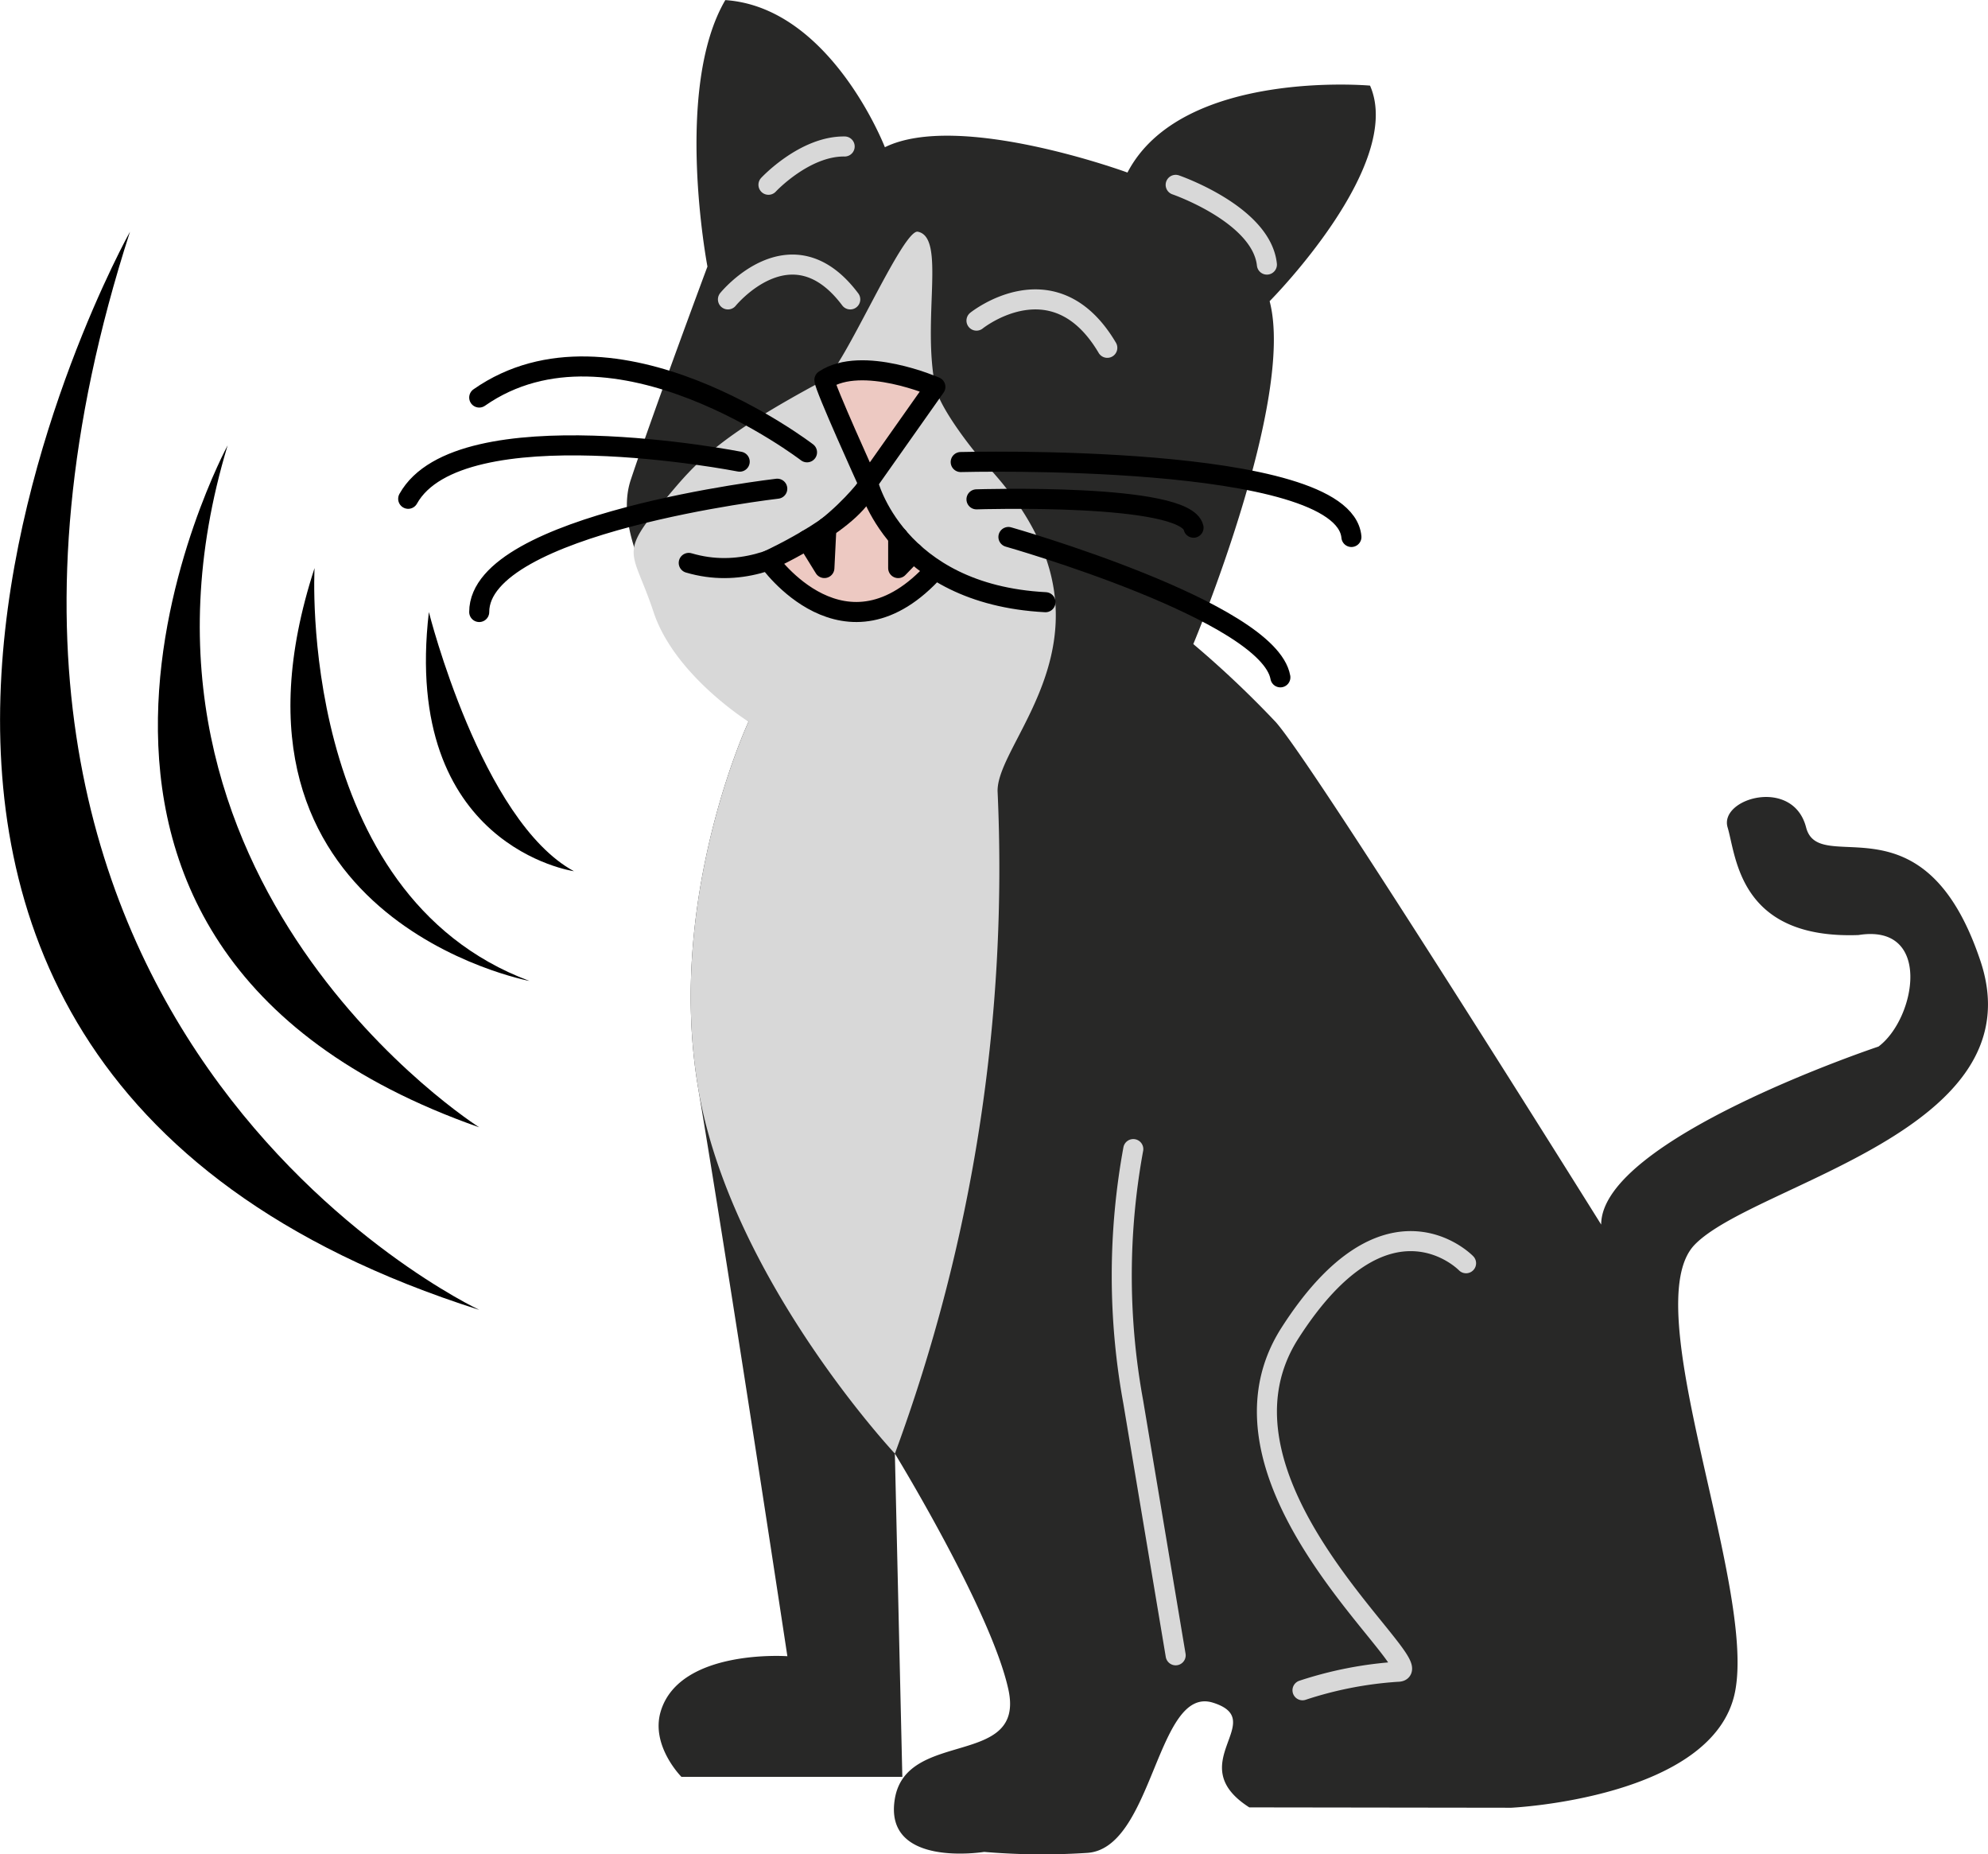 <svg viewBox="0 0 99.163 92.466" xmlns="http://www.w3.org/2000/svg"><path d="m37.338 35.99s-4.11 8.783-2.517 18.253 4.454 28.353 4.454 28.353-5.376-.385-6.318 2.752c-.514 1.713 1.032 3.263 1.032 3.263h11.02l-.372-16.12s4.81 7.853 5.663 11.769-5.073 1.957-5.663 5.438 4.455 2.657 4.455 2.657a34.243 34.243 0 0 0 5.106.051c3.336-.16 3.482-8.38 6.308-7.492s-1.6 3.045 1.81 5.221l13.063.018s10.122-.469 11.168-5.788-4.965-19.245-2.016-22.29 17.087-5.655 14.259-14.139-8.048-4.145-8.7-6.672-4.35-1.452-3.915 0 .564 5.585 6.526 5.367c3.7-.593 2.869 4.162 1 5.561 0 0-13.834 4.61-13.833 8.878 0 0-14.436-23.112-16.25-25.079a50.48 50.48 0 0 0 -4.095-3.871s5.105-12.176 3.807-17.1c0 0 6.748-6.782 5.009-10.75 0 0-9.4-.848-12.1 4.335 0 0-8.4-3.082-12.1-1.263 0 0-2.7-6.981-7.96-7.337-2.587 4.415-.891 13.288-.891 13.288s-2.654 7.118-3.826 10.64c-1.464 4.397 5.876 12.057 5.876 12.057z" fill="#282827"/><path d="m37.338 35.99s-4.11 8.783-2.517 18.253 9.817 18.249 9.817 18.249a84.318 84.318 0 0 0 5.125-32.974c-.159-2.671 7.067-8.323-.713-16.485-.364-.382-2.165-2.62-2.393-3.739-.682-3.356.539-7.462-.876-7.738-.754-.147-3.753 6.909-4.66 7.393-5.433 2.9-6.452 4.19-7.885 5.888-2.45 2.9-1.68 2.526-.637 5.684s4.739 5.469 4.739 5.469z" fill="#d8d8d8"/><g stroke-linecap="round" stroke-linejoin="round" stroke-miterlimit="10"><path d="m46.657 19.293s-3.655-1.6-5.536-.345c0 .339 2.171 5.114 2.171 5.114z" fill="#edc9c2" stroke="#000"/><path d="m43.186 24.372s-3.916 5.153-8.831 3.7" fill="none" stroke="#000"/><path d="m52.15 30.032c-7.508-.393-8.859-5.969-8.859-5.969-.38 1.792-4.96 3.882-4.96 3.882s3.828 5.479 8.325.455" fill="#edc9c2" stroke="#000"/><path d="m40.255 26.928.866 1.4.1-2.014m3.581.465v1.551l.752-.776m-5.299-4.997s-9.658-7.412-16.351-2.732m12.993 3.198s-13.977-2.745-16.536 1.852m18.41-.503s-14.867 1.711-14.867 6.149m24.017-7.479s19.1-.506 19.489 3.737m-18.702-1.877s10.433-.339 10.827 1.415m-9.234.462s12.975 3.688 13.565 7" fill="none" stroke="#000"/><path d="m64.97 84.294a19 19 0 0 1 4.75-.923c1.969 0-10.224-9.315-5.377-16.889s8.785-3.484 8.785-3.484m-16.599-5.692a34.943 34.943 0 0 0 0 12.622l2.114 12.622m-9.935-66.561s3.88-3.12 6.525 1.356m-18.922-2.414s3.173-3.906 6.1 0m-4.079-5.717s1.8-1.936 3.8-1.909m16.512 1.914s4.283 1.474 4.55 3.976" fill="none" stroke="#d8d8d8"/></g><path d="m21.393 30.523s2.61 10.415 7.236 12.925c0-.002-8.605-1.214-7.236-12.925zm-5.703-2.193s-.912 16.256 10.722 20.591c-.001 0-16.425-3.085-10.722-20.591z"/><path d="m11.355 22.21s-13.454 24.885 12.549 34.01c0 0-19.168-12.13-12.549-34.01z"/><path d="m6.484 11.556s-22.912 40.961 17.423 53.768c-.003-.002-30.232-14.121-17.423-53.768z"/></svg>